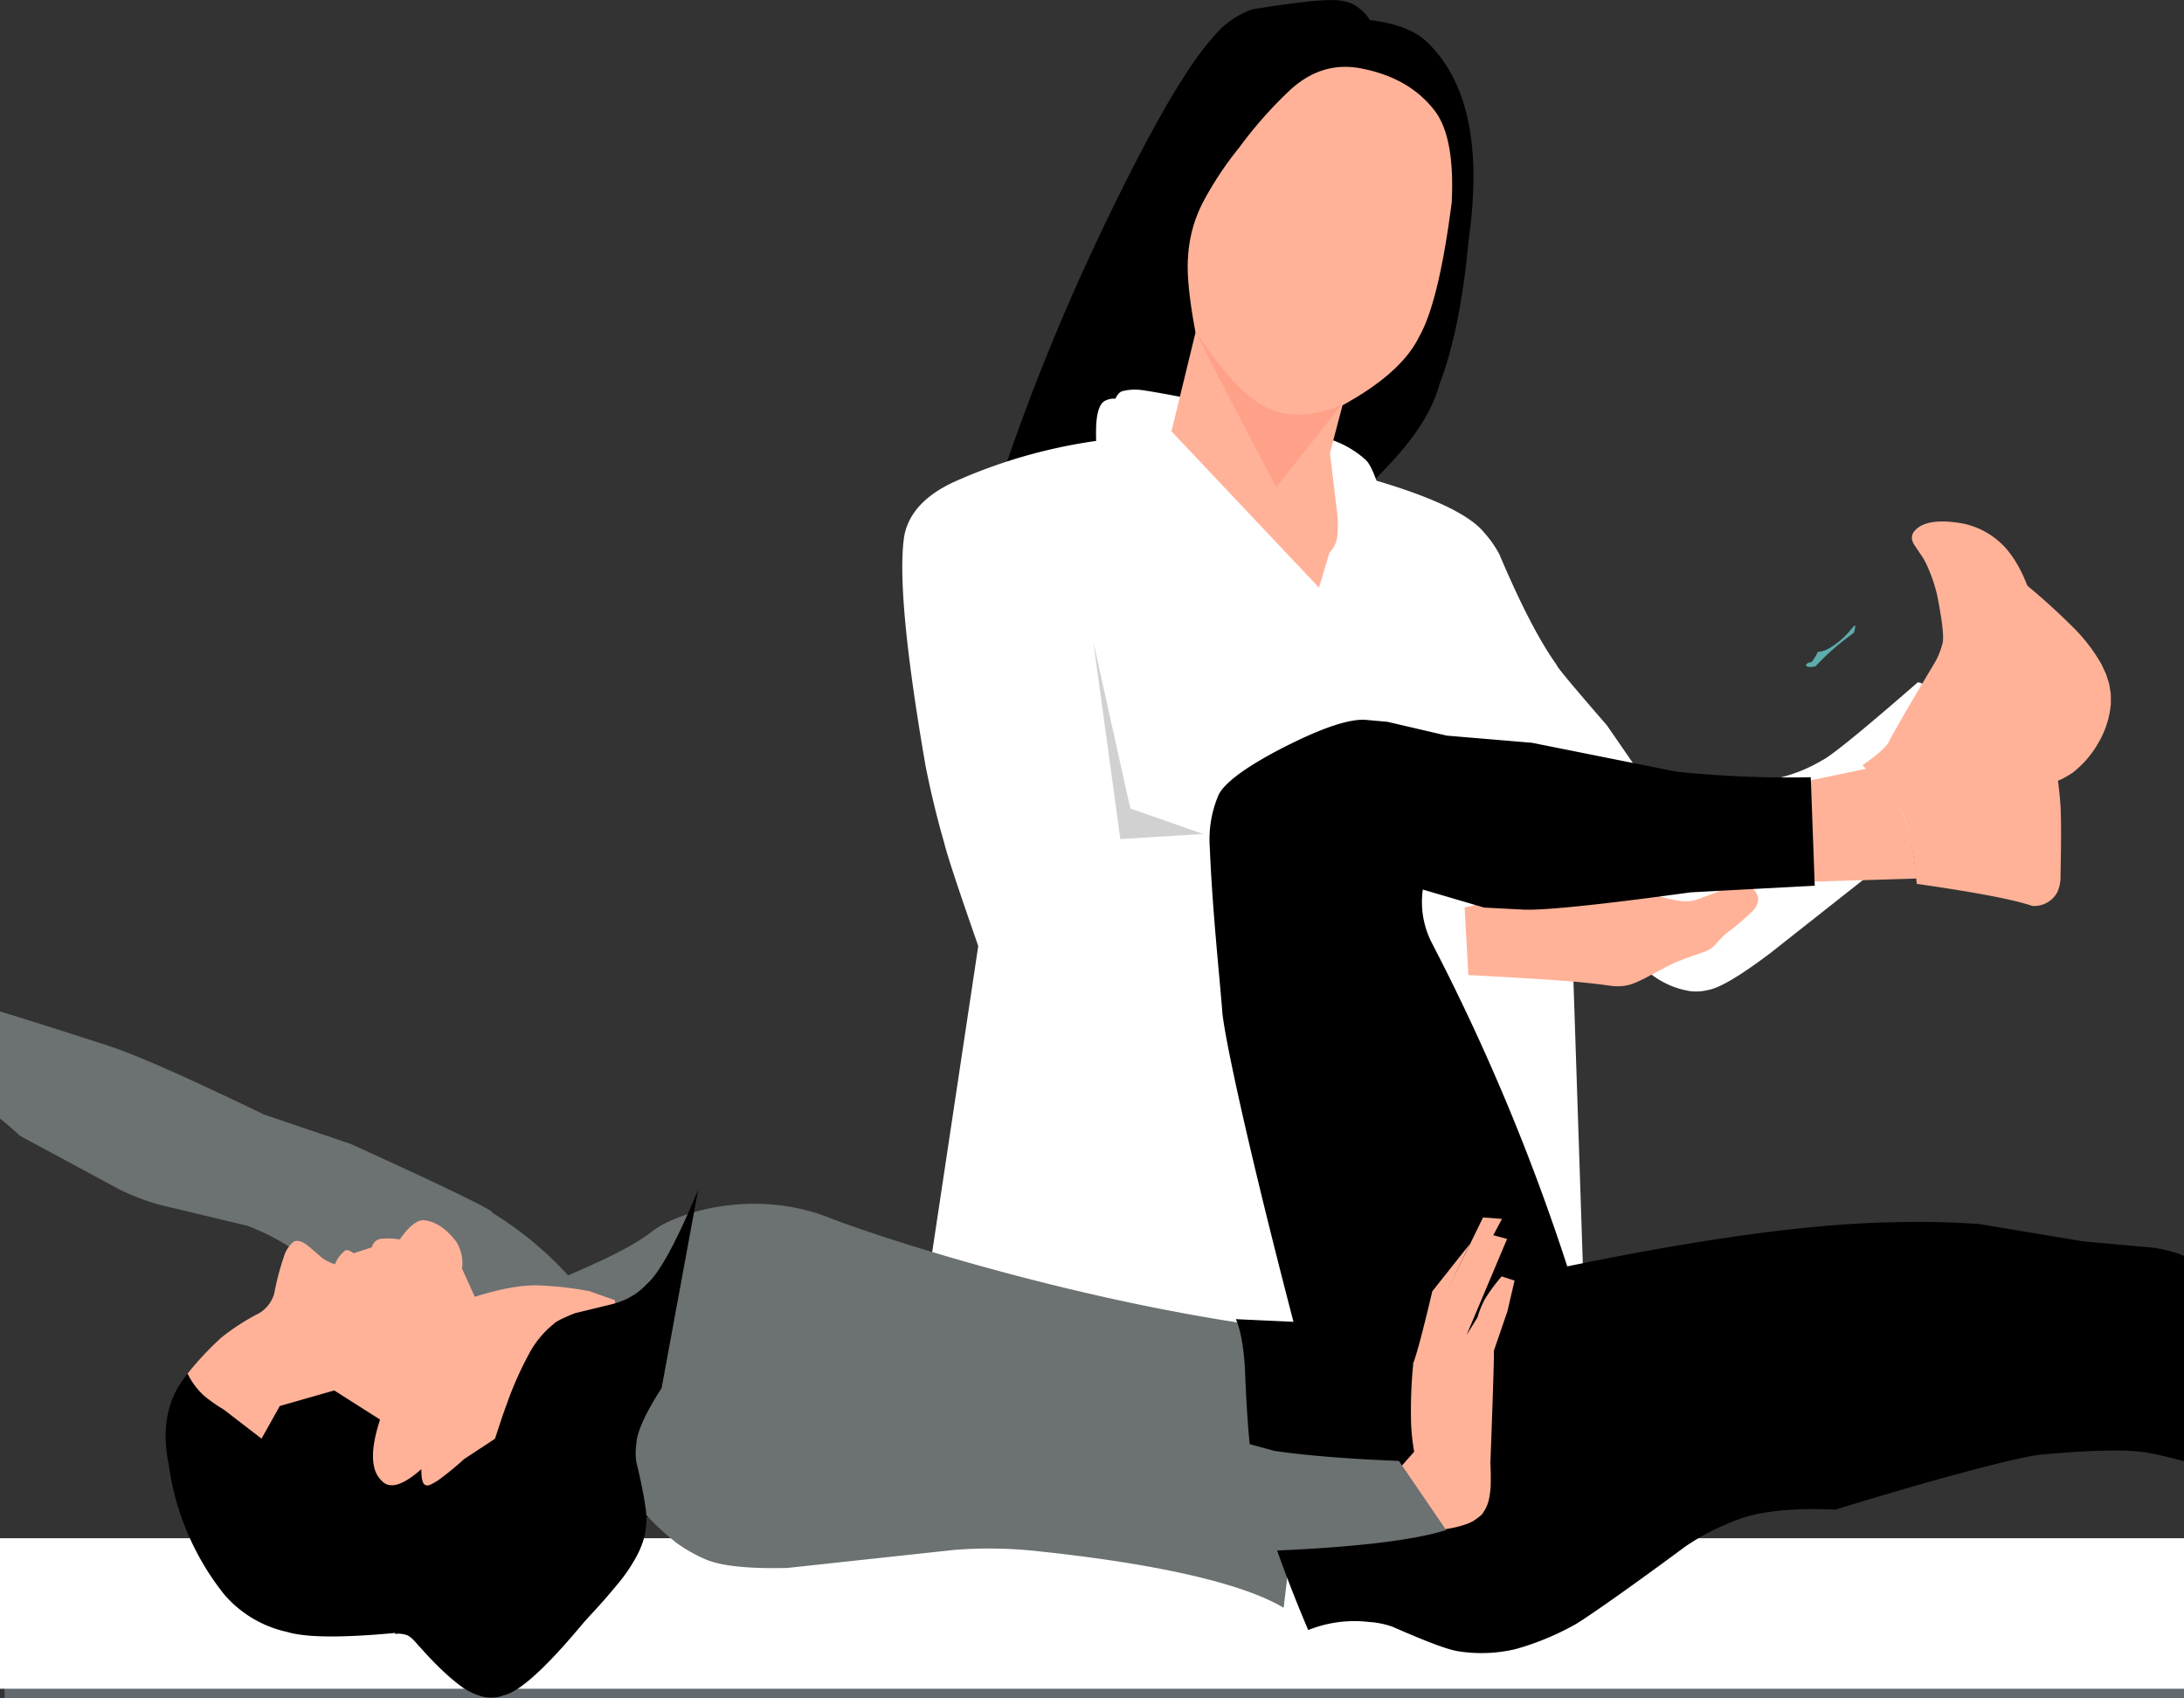 <svg xmlns="http://www.w3.org/2000/svg" xmlns:xlink="http://www.w3.org/1999/xlink" width="423" height="329" viewBox="0 0 423 329">
  <rect x="0" y="0" width="423" height="329" fill="#333333" stroke="none"/>
  <defs>
    <clipPath id="clip-path">
      <rect id="Rectangle_7876" data-name="Rectangle 7876" width="423" height="329" transform="translate(9482 3179.036)" fill="#fff" stroke="#707070" stroke-width="1"/>
    </clipPath>
    <clipPath id="clip-path-2">
      <rect id="Rectangle_7875" data-name="Rectangle 7875" width="472" height="329" transform="translate(-0.219 0.036)" fill="#fff" stroke="#707070" stroke-width="1"/>
    </clipPath>
    <clipPath id="clip-path-3">
      <rect id="Rectangle_7874" data-name="Rectangle 7874" width="577" height="329" transform="translate(0.477 0.036)" fill="#fff" stroke="#707070" stroke-width="1"/>
    </clipPath>
  </defs>
  <g id="Mask_Group_6" data-name="Mask Group 6" transform="translate(-9482 -3179.036)" clip-path="url(#clip-path)">
    <g id="Mask_Group_5" data-name="Mask Group 5" transform="translate(9433.219 3179)" clip-path="url(#clip-path-2)">
      <g id="Mask_Group_4" data-name="Mask Group 4" transform="translate(-6.696)" clip-path="url(#clip-path-3)">
        <g id="layer1" transform="translate(-47.007 0.057)">
          <g id="Group_641" data-name="Group 641" transform="translate(293.293 0)">
            <path id="Path_54750" data-name="Path 54750" d="M542.936,720.59Q554.727,732,550.92,758.817q-1.579,17.391-5.668,28.032-2.046,7.622-10.37,16.209l-5.606,5.911-72,5.718a430.377,430.377,0,0,1,20.9-54.067q15-31.969,23.353-41.178a16.923,16.923,0,0,1,7.511-5.262q11.768-1.918,15.73-1.779a8.992,8.992,0,0,1,3.622.721,8.873,8.873,0,0,1,3.422,3.136q7.623.939,11.025,4.248Z" transform="translate(-457.278 -712.391)"/>
          </g>
          <g id="Group_642" data-name="Group 642" transform="translate(309.445 75.466)">
            <path id="Path_54751" data-name="Path 54751" d="M493.253,813.622a187.9,187.9,0,0,1,37.228,9.852,18.672,18.672,0,0,1,5.807,3.5q1.087.8,2.331,4.359a6.216,6.216,0,0,0,1.335,1.462q1.115,1.086,6.611,3.772,11.462,29.072,15.441,44.722a144.459,144.459,0,0,1,5.065,33.59q.269,8.475-.243,18.054-.1,3.992-2.265,29.415-.364,5.35-.462,9.767-.41,8.961,1.1,30.375a37.951,37.951,0,0,1-.316,6.708l-32.653,21.235q-22.305,6.185-31.62,5.029-21.358-1.283-21.6-33.695a250.68,250.68,0,0,1,.927-27.345q-.15-2.186,6.637-64.089,1.242-13.263,1.559-24.641.4-14.222-.375-27.009-.421-9.519-3.3-32.4a42.261,42.261,0,0,1-.173-6.114q.258-3.666,1.623-4.44a3.6,3.6,0,0,1,2.088-.446q.629-1.345,1.5-1.5a9.984,9.984,0,0,1,3.736-.15Z" transform="translate(-478.925 -813.535)" fill="#fff"/>
          </g>
          <g id="Group_643" data-name="Group 643" transform="translate(274.396 508.577)">
            <path id="Path_54752" data-name="Path 54752" d="M440.1,1394.02h0l37.019,38.507c7.756,9.946,12.627,16.8,14.708,20.5,2.552,4.536,3.188,7.312,2.062,8.618-1.347,1.559-5.3,1.8-12.018.075-14.475-3.723-23.282-6.969-26.619-9.162a8.429,8.429,0,0,1-3.07-3.111,8.274,8.274,0,0,1-.673-2.007l-.973-5.626a22.424,22.424,0,0,0-1.192-3.447c-1.987-4.484-3.723-7.3-5.31-8.207-.526-.3-.87.313-1.02,1.544-.087.709.622,13.356.9,17.153l-3.658-.754-.339-22.4a11.035,11.035,0,0,0-1.159-2.38,95.411,95.411,0,0,1-5.3-8.61,14.922,14.922,0,0,1-1.5-5.76c-.072-3.671,2.561-8.633,8.109-14.893Z" transform="translate(-431.951 -1394.02)"/>
          </g>
          <g id="Group_644" data-name="Group 644" transform="translate(360.367 506.13)">
            <path id="Path_54753" data-name="Path 54753" d="M555.688,1390.74h0l32.065,39.38c6.117,9.379,10.011,15.8,11.748,19.25,2.123,4.216,2.712,6.715,2.05,7.775-.7,1.127-2.951,1.269-7.137.231l-16.6-4.059a19.13,19.13,0,0,1-6.475-3.238,13.635,13.635,0,0,1-3.737-5.753c-.465-1.187-1.278-5.133-2.464-11.908a13.576,13.576,0,0,0-1.364-3.828,14.845,14.845,0,0,0-2.01-2.962q-1.41-1.657-6.735-7.3l-1.774,26.465-3.831-.09c1.247-5.991.7-20.078.469-23.533-.1-1.477-.229-3.678-.523-6.6a7.767,7.767,0,0,1-2.088-6.6c.492-2.962,3.181-8.722,8.406-17.228Z" transform="translate(-547.175 -1390.74)"/>
          </g>
          <g id="Group_645" data-name="Group 645" transform="translate(280.207 493.856)">
            <path id="Path_54754" data-name="Path 54754" d="M550.415,1378.177l-19.43-1.283q-.073.761-.145,1.477h0a43.532,43.532,0,0,0,5.165.948,65.251,65.251,0,0,0,14.21.037h0q.1-.582.2-1.179Zm-106.982-.88q.081,1.873.122,3.477h0a33.739,33.739,0,0,0,5.144,1.045,36.525,36.525,0,0,0,11.352-.433l0,.007-.369-1.216-16.23-2.873-.022-.007Zm108.713,58.235q-.177-.015-.357-.037l-.332-.045h0l.334.045q.18.022.358.037Zm-.475-59.212a.968.968,0,0,1,.836.977q-3.831,22.988-2.63,25.473a7.659,7.659,0,0,0,.436,1.358,34.631,34.631,0,0,1,1.932,4.186q3.075,10.759,4.32,13.027a24.474,24.474,0,0,0,2.117,3.731l4.724,6.3a5.07,5.07,0,0,1,.9,2.552q.063,2.052-3.337,3.074a24.969,24.969,0,0,1-8.89.5l-.424-.045q-4.809-.6-7.25-2.955-2.636-2.313-5.253-8.879-4.423-10.953-11.305-33.546a8.285,8.285,0,0,1-.32-2.738q.681-3.842,1.516-12.5l-1.782-.261a.967.967,0,0,1,.416-1.835l23.942,1.574Zm-80.338,64.04h.055ZM443.3,1374.29l.119,1.037,17.214,3.052a.957.957,0,0,1,.714.589q8.733,28.763,11.5,35.09a74.08,74.08,0,0,0,3.384,7.23l8.774,15.631a.969.969,0,0,1-.31.88,26.119,26.119,0,0,1-4.393,3.022,13.786,13.786,0,0,1-5.809,1.552,31.392,31.392,0,0,1-3.884-.231,43.714,43.714,0,0,1-13.213-4.074q-4.715-2.328-7.593-8.879a110.7,110.7,0,0,1-5.326-15.892,194.221,194.221,0,0,1-4.649-20.466,6.087,6.087,0,0,1,.029-2.313,1.662,1.662,0,0,1,1.36-1.179,5.961,5.961,0,0,0,.335-1.8,118.988,118.988,0,0,0-.187-13.094l1.849-.149Z" transform="translate(-439.739 -1374.29)" fill="#ffc4a2"/>
          </g>
          <g id="Group_646" data-name="Group 646" transform="translate(269.062 247.674)">
            <path id="Path_54755" data-name="Path 54755" d="M513.547,1074.17a.188.188,0,0,0,.052.007.191.191,0,0,1,.053.007Zm-66.466-27.808a2.714,2.714,0,0,0-1.444.179l-.15.075q-1.418.634-2.485,3.835l-3.566,13.251h0l-3.705,13.766,3.705-13.766h0a218.977,218.977,0,0,0,21.9,10.334,53.95,53.95,0,0,0,13.2,3.32q2.624.321,5.354.425.509.008.868-.656,1.487-4.417,2.82-8.431h0q-.975-.209-1.971-.433a34.572,34.572,0,0,1-10.394-4.35q-2.8-1.1-20.118-15.691A9.861,9.861,0,0,0,447.081,1046.362Zm48.12,86.147h0Zm37.072,169.332a.092.092,0,0,1,.036.007h.037Zm-89.606,2.686h.043Zm4.708-260.142a9.878,9.878,0,0,1,4.165,1.731q19.435,16.31,23.025,17.377,4.369,2.6,14.27,4.245,14.921,3.194,24.8,4.417a81.107,81.107,0,0,0,11.176.746,51.04,51.04,0,0,0,10.5-1.127q5.556-1.089,14.906-5.342a1.778,1.778,0,0,1,.46,0,.88.88,0,0,1,.821.731q-.193,14.191.187,15.974,6.323,35.456,9.512,69.121,1.888,20.817,1.808,42.544a302.742,302.742,0,0,1-1.575,32.755q-10.976,72.508-10.345,75.276a1,1,0,0,1-.454.687,71.848,71.848,0,0,1-18.116.358,40.355,40.355,0,0,1-10.274-2.574q-.41-28.218-1.115-37.3.028-3.813-3.152-25.241-.4-3.178,3.325-15.691a16.336,16.336,0,0,0-.119-5.282q-13.679-60.2-25.7-81.282l-18.955,74.813a78.7,78.7,0,0,1-2.858,8.23l-6.894,15.348a86,86,0,0,0-3.259,10.9q-3.273,12.408-7.016,59.637a38.809,38.809,0,0,1-14.37,1.022,37.68,37.68,0,0,1-17.329-6.954q1.213-23.286,1.194-32.4.236-5.364-1.1-27.211a58.588,58.588,0,0,1,.178-7.051,44.52,44.52,0,0,1,1.66-8.439q5.97-16.4,6.735-20.5a53.918,53.918,0,0,0,1.631-12.49q-.384-33.329-1.206-39.343a78.872,78.872,0,0,0-1.354-9.468l-4.437-17.922a59.591,59.591,0,0,1-.233-13.423,236.488,236.488,0,0,1,6.344-36.045l6.913-25.473a8.476,8.476,0,0,1,3.224-4.82l.23-.127A5.026,5.026,0,0,1,447.375,1044.385Z" transform="translate(-424.802 -1044.34)"/>
          </g>
          <g id="Group_647" data-name="Group 647" transform="translate(277.06 85.16)">
            <path id="Path_54756" data-name="Path 54756" d="M501.831,920.675h.008ZM477,1019.991h.032a.078.078,0,0,1,.033.007Zm-1.824-193.456a1,1,0,0,1,.79.55Q486,845.58,490.675,855.367a165.682,165.682,0,0,1,9.393,23.075q5.413,16.7,2.971,40.114l43.922-3.263a1.03,1.03,0,0,1,.211,0q.666.082.815,1.1l-2.67,24.5q.085.3-.472.839l-39.976,4.677q-5.368,24.7-9.391,38.082-3.423,11.878-11.989,37.328-.36.664-.868.657-2.73-.1-5.354-.425a53.95,53.95,0,0,1-13.2-3.32,225.657,225.657,0,0,1-28.542-14.049q1.854-6.544,5.765-16.571,1.031-3.067,6.645-13.5a43.756,43.756,0,0,0,2.154-5.738q2.473-8.2,4.864-27.93a39.6,39.6,0,0,0-1.894-8.836q-8.25-23.307-9.239-27.492-2.077-7.184-3.6-14.854-5.808-33.51-4.145-44.554,1.262-6.74,9.959-10.644a102.14,102.14,0,0,1,28.885-8.027l.205-.008Z" transform="translate(-435.522 -826.529)" fill="#fff"/>
          </g>
          <g id="Group_648" data-name="Group 648" transform="translate(367.03 93.068)">
            <path id="Path_54757" data-name="Path 54757" d="M619.739,906.207h0Zm-28.2,6.179a.861.861,0,0,0-.44.062h0a.856.856,0,0,1,.44-.063,1.108,1.108,0,0,1,.454.172A1.108,1.108,0,0,0,591.543,912.387Zm27.495,21.638.011,0h.011ZM558.073,837.13q16.849,4.979,20.977,10.121a20.941,20.941,0,0,1,2.924,4.2q6.142,14.514,11.1,21.415-.092.387,9.708,11.673l9.741,14.111a18.133,18.133,0,0,0,6.088,4.854l1.116.549q5.814-2.174,8.65-3.53,3.376-1.283,8.213-5.923a29.891,29.891,0,0,0,7.842-3.254Q647.1,890.067,663,876.21l.051.006q.9.11,1.016.641l10.684,19.433q-.13.8-.38.857l-39.839,31.448q-8.809,6.675-12.193,7.228a9.393,9.393,0,0,1-3.506.2,16.559,16.559,0,0,1-7.153-3.016q-5.8-3.734-19.361-17.331h0q-.955,11.117-.462,15.5-.082,2.341,2.672,6.793a6.549,6.549,0,0,1,.248,2.258,18.521,18.521,0,0,1-.874,4.35l-4.429,13.827-1.034,5.026a17.991,17.991,0,0,0,.013,4.007q2.015,9.714,1.854,12.677a79.079,79.079,0,0,1-1.188,14.333q-2.785,19.116-13.8,21.093-.883-.336-.817-1.022a101.8,101.8,0,0,0,2.238-19.586q-1.678-29.218-1.067-37.122,0-7.437,3.719-49.426a74.019,74.019,0,0,0,0-11.551,38.364,38.364,0,0,0-4.634-14.875L556.1,851.805l.454-6.419q.157-.824.4-.868.1-.17.734-.2l6.35,1.754h0l-6.86-7.3q-.554-1.6.867-1.644Z" transform="translate(-556.105 -837.127)" fill="#fff"/>
          </g>
          <g id="Group_649" data-name="Group 649" transform="translate(329.375 12.922)">
            <path id="Path_54758" data-name="Path 54758" d="M541.5,729.869q10.035,1.663,15.161,8.4,3.873,5.133,3.258,17.687-2.506,19.436-6.326,26.057-3.411,7.019-14.829,13.268l-2.433,9.27,1.378,11.4a21.174,21.174,0,0,1,.067,4.559,5.6,5.6,0,0,1-1.542,3.322l-2.025,6.767-28.572-30.271,4.658-19.153q-1.856-9.92-1.438-14.727a26,26,0,0,1,2.995-10.712,65.049,65.049,0,0,1,6.888-10.358,80.5,80.5,0,0,1,9.964-11.252q5.734-5.22,12.731-4.256Z" transform="translate(-505.637 -729.711)" fill="#ffb298"/>
          </g>
          <g id="Group_650" data-name="Group 650" transform="translate(334.387 64.72)">
            <path id="Path_54759" data-name="Path 54759" d="M512.367,799.133q7.689,11.389,13.135,14.082,6.24,3.184,14.743-.37l-12.618,15.933q-15.276-29.009-15.272-29.622Z" transform="translate(-512.355 -799.133)" fill="rgba(255,0,0,0.1)"/>
          </g>
          <g id="Group_651" data-name="Group 651" transform="translate(340.745 312.713)">
            <path id="Path_54760" data-name="Path 54760" d="M524.969,1131.51q24.132,41.044,28.759,74.015,5.7,31.516.994,111.933l-5.208-.918h0q.016-.164.032-.328h0q-1.482-.455-2.864-1.015-.4-27.256-1.077-36.03.027-3.679-3.044-24.376-.389-3.066,3.211-15.154a15.805,15.805,0,0,0-.115-5.111q-13.188-58.033-24.779-78.425h0l4.06-24.391Z" transform="translate(-520.876 -1131.51)" fill="rgba(0,0,0,0.24)"/>
          </g>
          <g id="Group_652" data-name="Group 652" transform="translate(384.067 215.232)">
            <path id="Path_54761" data-name="Path 54761" d="M581.681,1019.289l-2.742,41.835,11.368-1.694q2.765-10.856,3.856-16.915,1.028-6.066,1.1-7.282.28-2.433.416-4.872t.121-4.895q.065-1.216-.29-7.357-.418-6.148-1.974-17.25l-11.854,18.429" transform="translate(-578.939 -1000.86)" fill="#fff"/>
          </g>
          <g id="Group_653" data-name="Group 653" transform="translate(258.253 175.631)">
            <path id="Path_54762" data-name="Path 54762" d="M501.216,977.944l-1.173,33.622-1.173,33.62q-10.017,75.179-20.034,150.358l-68.521-16.131,34.845-231.63,56.056,30.16" transform="translate(-410.315 -947.784)" fill="#fff"/>
          </g>
          <g id="Group_654" data-name="Group 654" transform="translate(371.741 155.274)">
            <path id="Path_54763" data-name="Path 54763" d="M584.762,920.5l-5.005,38.187-5.006,38.186L562.419,1194.58l43.313-3.268q-3.908-117.969-7.818-235.937L584.762,920.5" transform="translate(-562.419 -920.5)" fill="#fff"/>
          </g>
          <g id="Group_655" data-name="Group 655" transform="translate(386.151 168.527)">
            <path id="Path_54764" data-name="Path 54764" d="M581.732,945.494a22.981,22.981,0,0,0,4.917-1.513q.4-.049,6.485-3.47a27.851,27.851,0,0,1,2.643-1.2,14.293,14.293,0,0,1,4.794-1.047,19.8,19.8,0,0,1,5.7.759q1.243.325,2.8.838,7.825,2.721,9.379,3.164a32.373,32.373,0,0,0,4.674,1.156,7.975,7.975,0,0,0,3.345-.127q3.6-1.242,6.69-2.664A6.019,6.019,0,0,1,635,941q3.086.182,3.605,2.75a3.647,3.647,0,0,1-1.347,2.681,49.706,49.706,0,0,1-4.88,4.127,29,29,0,0,0-2.232,2.294,5.345,5.345,0,0,1-.848.68,7.3,7.3,0,0,1-1.292.631q-4.725,1.618-5.7,2.123-.635.227-5.724,2.969l-1.661.773a8.668,8.668,0,0,1-3.175.736,11.776,11.776,0,0,1-1.516-.059q-4.539-.662-10.227-1.065-5.936-.439-17.542-1.044l-.728-13.085Z" transform="translate(-581.732 -938.262)" fill="#ffb298"/>
          </g>
          <g id="Group_656" data-name="Group 656" transform="translate(374.339 114.324)">
            <path id="Path_54765" data-name="Path 54765" d="M565.9,865.616l10.3,41.207,2.076,19.679,9.549-8.2,3.475-27.5-25.4-25.194" transform="translate(-565.901 -865.616)" fill="#fff"/>
          </g>
          <g id="Group_657" data-name="Group 657" transform="translate(363.254 166.746)">
            <path id="Path_54766" data-name="Path 54766" d="M552.13,941.135l.328.234a2.967,2.967,0,0,0,4.178-3.908l-.2-.33a2.966,2.966,0,1,0-4.3,4" transform="translate(-551.044 -935.875)" fill="rgba(60,70,79,1)"/>
          </g>
          <g id="Group_659" data-name="Group 659" transform="translate(204.247 455.894)">
            <path id="Path_54768" data-name="Path 54768" d="M337.932,1323.41v.007h0Z" transform="translate(-337.932 -1323.41)" fill="rgba(0,0,0,1)"/>
          </g>
          <g id="Group_660" data-name="Group 660" transform="translate(393.432 367.045)">
            <path id="Path_54769" data-name="Path 54769" d="M690.741,1204.33h0q-49.624,8.513-99.25,17.019Z" transform="translate(-591.491 -1204.33)" fill="rgba(255,81,0,1)"/>
          </g>
          <g id="Group_661" data-name="Group 661" transform="translate(348.781 527.513)">
            <path id="Path_54770" data-name="Path 54770" d="M531.646,1419.4Z" transform="translate(-531.646 -1419.4)" fill="rgba(0,0,0,1)"/>
          </g>
          <g id="Group_662" data-name="Group 662" transform="translate(347.609 582.883)">
            <path id="Path_54771" data-name="Path 54771" d="M530.076,1493.61Z" transform="translate(-530.076 -1493.61)" fill="rgba(0,0,0,1)"/>
          </g>
          <g id="Group_663" data-name="Group 663" transform="translate(282.724 401.404)">
            <path id="Path_54772" data-name="Path 54772" d="M443.114,1250.38h0Z" transform="translate(-443.113 -1250.38)" fill="rgba(0,0,0,1)"/>
          </g>
          <g id="Group_664" data-name="Group 664" transform="translate(80.862 332.023)">
            <path id="Path_54773" data-name="Path 54773" d="M172.564,1157.39a20.459,20.459,0,0,1,2.306.537q.9.224,3.9,1.283Z" transform="translate(-172.564 -1157.39)" fill="rgba(164,174,181,1)"/>
          </g>
          <g id="Group_665" data-name="Group 665" transform="translate(179.233 419.498)">
            <path id="Path_54774" data-name="Path 54774" d="M315.3,1274.63H676.164a10.894,10.894,0,0,1,10.891,10.893h0v137.988a10.889,10.889,0,0,1-10.891,10.893H315.3a10.884,10.884,0,0,1-10.89-10.886h0V1285.523A10.9,10.9,0,0,1,315.3,1274.63h0m0,21.787,10.89-10.893v137.995L315.3,1412.625H676.164l-10.89,10.886V1285.523l10.89,10.893Z" transform="translate(-304.407 -1274.63)" fill="#7c8a96"/>
          </g>
          <g id="Group_666" data-name="Group 666" transform="translate(0 298.544)">
            <path id="Path_54775" data-name="Path 54775" d="M64.187,1112.52l56.063,24.95,47.306-.4v184.314a15.413,15.413,0,0,0,15.415,15.415H693.727a15.415,15.415,0,0,0,15.416-15.415V1132.6l93.064-.768,6.581-19.31H64.187Z" transform="translate(-64.187 -1112.52)" fill="#626a6f"/>
          </g>
          <g id="Group_667" data-name="Group 667" transform="translate(272.933 541.6)">
            <path id="Path_54776" data-name="Path 54776" d="M429.99,1438.28l336.526,41.589h0Z" transform="translate(-429.99 -1438.28)" fill="rgba(115,110,110,1)"/>
          </g>
          <g id="Group_668" data-name="Group 668" transform="translate(401.909 171.729)">
            <path id="Path_54777" data-name="Path 54777" d="M603.962,942.555l-.054.014q-.277.069-.51.1-.162.025-.235.031-.255.026-.312.025l1.1-.175.009,0" transform="translate(-602.852 -942.554)" fill="#ffc4a2"/>
          </g>
          <g id="Group_669" data-name="Group 669" transform="translate(452.28 121.157)">
            <path id="Path_54778" data-name="Path 54778" d="M679.746,874.784l-.022.018q-.158.137-1.087,1.244-.124.16-.853.889a16.383,16.383,0,0,1-1.851,1.546q-.213.162-.81.533a8.369,8.369,0,0,1-.93.486,4.452,4.452,0,0,1-.661.233,7.157,7.157,0,0,1-.882.134,9.978,9.978,0,0,1-1.018,1.741,1.008,1.008,0,0,1-.293.249.484.484,0,0,1-.131.046l-.251.028a1,1,0,0,0-.269.127,1.012,1.012,0,0,0-.163.131q-.172.2-.163.238.084.583,1.829.243,1.762-1.856,3.259-3.172.816-.72,1.7-1.433.557-.46,2.49-1.913.43-1.5.1-1.37" transform="translate(-670.363 -874.774)" fill="#5eacac"/>
          </g>
          <g id="Group_670" data-name="Group 670" transform="translate(83.021 301.544)">
            <path id="Path_54779" data-name="Path 54779" d="M175.458,1116.54Z" transform="translate(-175.458 -1116.54)" fill="rgba(0,0,0,1)"/>
          </g>
          <g id="Group_671" data-name="Group 671" transform="translate(314.246 124.347)">
            <path id="Path_54780" data-name="Path 54780" d="M485.36,879.049l5.222,38.171,16.045-.986-14.105-4.939-7.161-32.246" transform="translate(-485.36 -879.049)" fill="rgba(0,0,0,0.18)"/>
          </g>
          <g id="Group_672" data-name="Group 672" transform="translate(0.374 297.955)">
            <path id="Path_54781" data-name="Path 54781" d="M64.688,1111.73H815.212v29.158H64.688V1111.73" transform="translate(-64.688 -1111.73)" fill="#fff"/>
          </g>
          <g id="Group_673" data-name="Group 673" transform="translate(134.565 264.096)">
            <path id="Path_54782" data-name="Path 54782" d="M252.911,1066.35l-3.03.866q-7.15,7.081-4.728,18.8a51.443,51.443,0,0,0,10.686,25.025,22.307,22.307,0,0,0,12.225,7.319q5.844,1.768,23.2-.03,6.43,7.782,11.156,11.02,4.223,2.589,7.505,1.313,5.474-1.082,19.98-19.578l-3.61-10.595,14.744-5.6L317.8,1066.432l-64.891-.082" transform="translate(-244.54 -1066.35)"/>
          </g>
          <g id="Group_674" data-name="Group 674" transform="translate(70.068 188.598)">
            <path id="Path_54783" data-name="Path 54783" d="M165.808,965.163h0L158.1,975.722l26.157,13.137a60.1,60.1,0,0,1,10.1,7.7l19.533,10.52a49.471,49.471,0,0,0,7.241,2.776l17.185,4.111a42.159,42.159,0,0,1,8,3.954l52.446,35.463c6.727,8.043,10.884,12.647,12.377,13.93a11.1,11.1,0,0,0,4.451,2.626,48.341,48.341,0,0,0,6.108,5.6,29.82,29.82,0,0,0,5.311,3c2.939,1.328,8.256,1.925,15.979,1.738l32.44-3.507a87.43,87.43,0,0,1,16.9.351c23.966,2.567,39.532,6.491,46.8,10.871l6.382-53.31c-39.8-4-82.836-17.728-94.444-22.272-14.937-5.857-29.913-.791-34.269,2.686s-12.756,6.961-16.25,8.506a68.2,68.2,0,0,0-14.676-12.124q.917-.425-27.36-13.311l-16.821-5.715c-14.135-6.793-24.17-11.364-30.231-13.338-20.1-6.55-35.358-11.073-45.642-13.945h0Z" transform="translate(-158.097 -965.163)" fill="#6c7172"/>
          </g>
          <g id="Group_675" data-name="Group 675" transform="translate(618.963 266.282)">
            <path id="Path_54784" data-name="Path 54784" d="M895.28,1091.626l21.894,1.53a23.262,23.262,0,0,0,4.323-4.1,9,9,0,0,0,1.868-4.805,24.184,24.184,0,0,0-1.376-9q-1.509-4.738-3.337-5.969l-24.89,2.887,1.518,19.459" transform="translate(-893.762 -1069.28)" fill="#ffb298"/>
          </g>
          <g id="Group_676" data-name="Group 676" transform="translate(446.485 148.759)">
            <path id="Path_54785" data-name="Path 54785" d="M667.7,933.83l22.147-.661q-.744-5.575-1.159-7.466a20.6,20.6,0,0,0-1.318-4.389q-1.237-2.937-6.7-9.545L662.6,915.55l5.1,18.28" transform="translate(-662.596 -911.768)" fill="#ffb298"/>
          </g>
          <g id="Group_677" data-name="Group 677" transform="translate(336.768 139.406)">
            <path id="Path_54786" data-name="Path 54786" d="M632.743,931.374l-.77-21.012a207.4,207.4,0,0,1-26.07-1.085l-27.926-5.584-16.5-1.387-11.519-2.68-4.026-.358c-2.817-.288-7.669,1.172-14.483,4.526-8.645,4.254-13.169,7.734-14.205,10.07a21.906,21.906,0,0,0-1.674,10.008c.549,12.774,1.75,23.386,2.432,31.97.34,4.282,4.484,24.3,13.781,60.015l-11.165-.515c1.189,2.47,1.682,7.5,1.778,9.916.459,11.565,1.212,19.347,2.447,23.547a271.888,271.888,0,0,0,9.8,26.763A23.932,23.932,0,0,1,546.383,1074a16.538,16.538,0,0,1,4.64.948c6.421,2.82,10.67,4.454,12.827,4.753a28.736,28.736,0,0,0,10.881-.425,52.23,52.23,0,0,0,11.551-4.76c1.254-.664,8.467-5.559,21.417-15.146a46.064,46.064,0,0,1,9.832-5.074q6.457-2.6,19.2-2.067c23.226-7.118,36.507-10.341,39.8-10.647,9.847-.918,16.421-.978,20.077-.463,3.467.492,14.126,3.238,31.97,9.222a34.76,34.76,0,0,0,13.434,1.35c18.431-1.336,38.533-2.529,60.435-2.052q5.2-6.614,4.451-11.916l-1.494-10.61a133.536,133.536,0,0,1-22.37-1.6c-6.725-1.082-18.831-3.6-36.295-7.722l-24.17-4.2a27.393,27.393,0,0,1-7.4-2.776l-10.265-7.349c-.976-.679-3.052-1.328-6.227-1.933l-13.879-1.253-20.16-3.358a165.139,165.139,0,0,0-17.056-.336c-15.05.254-35.975,3-62.77,8.536a412.037,412.037,0,0,0-26.3-62.8,17.335,17.335,0,0,1-1.679-10.2l11.863,3.489,7.869.41q6.471.162,32.182-3.359Z" transform="translate(-515.546 -899.232)"/>
          </g>
          <g id="Group_678" data-name="Group 678" transform="translate(636.906 221.338)">
            <path id="Path_54787" data-name="Path 54787" d="M917.811,1055.644l.581.522q5.971,4.85,6.831,9.774.981,4.618-3.466,11.318a29.906,29.906,0,0,1,3.115,1.836q5.462,4.6,6.532,4.887a45.745,45.745,0,0,0,9.03,3.126q3.594,1.164,9.217-4.477a21.613,21.613,0,0,0,4.962-7.625,37.1,37.1,0,0,0,1.144-3.619,96.4,96.4,0,0,1,2.884-11.057,30.214,30.214,0,0,1,1.413-3.253,95.28,95.28,0,0,0,5.626-10.923,51.929,51.929,0,0,0,3.014-10.8,30.259,30.259,0,0,0-.288-13.341,16.246,16.246,0,0,0-2-4.447,24.183,24.183,0,0,0-2.935-3.552,5.936,5.936,0,0,0-1.554-2.306,15.517,15.517,0,0,0-7.989-2.626q-3.782-.261-5.473,1.44a6.353,6.353,0,0,0-1.618,2.761,62.974,62.974,0,0,0-1.38,7.1,23.6,23.6,0,0,1-1.121,3.723,34.257,34.257,0,0,1-3.666,6.685q-.93,1.44-3.572,4.708-1.748,2.171-8.927,10a46.836,46.836,0,0,0-3.162,4.111l-7.2,6.043" transform="translate(-917.811 -1009.043)" fill="#ffb298"/>
          </g>
          <g id="Group_679" data-name="Group 679" transform="translate(662.339 268.752)">
            <path id="Path_54788" data-name="Path 54788" d="M951.9,1072.59h0" transform="translate(-951.898 -1072.59)"/>
          </g>
          <g id="Group_680" data-name="Group 680" transform="translate(463.241 100.996)">
            <path id="Path_54789" data-name="Path 54789" d="M685.054,894.956l1.841,2.118q4.771,5.429,4.681,5.449a13.022,13.022,0,0,1,1.6,2.769q1.4,3.311,2.368,12.659,17.136,2.453,22.345,4.27a5.09,5.09,0,0,0,4.807-2.536,7,7,0,0,0,.686-3.293q.229-11.246-.056-14.226-.167-2.248-.442-4.144-1.97-12.51-2.179-14.764l-1.331-13.372q-1.709-11.245-6.481-16.836a15.282,15.282,0,0,0-8.563-4.929q-7.033-1.2-9.274,1.526a1.967,1.967,0,0,0-.367,1.853,3.564,3.564,0,0,0,.409.844l1.641,2.443a18.584,18.584,0,0,1,.986,1.941,31.156,31.156,0,0,1,1.753,5.252q1.589,8.025,1,9.542a14.255,14.255,0,0,1-1.617,3.85q-7.275,12.151-8.765,15.125-.872,1.563-5.048,4.46" transform="translate(-685.054 -847.753)" fill="#ffb298"/>
          </g>
          <g id="Group_681" data-name="Group 681" transform="translate(138.807 236.359)">
            <path id="Path_54790" data-name="Path 54790" d="M331.276,1058.352l.278-.463a13.508,13.508,0,0,0,2.231-5.492q.366-2.231-.827-7.752l-4.93-1.746a66.638,66.638,0,0,0-9.734-1.1q-4.754-.2-12.43,2.2l-2.47-5.447a7.729,7.729,0,0,0-1.2-5.335q-2.815-3.619-6.007-4.029-2.1-.283-4.851,3.708a14.37,14.37,0,0,0-3.722-.127,2.125,2.125,0,0,0-1.691,1.649l-3.519,1.141q-1.1-.82-1.69-.492a6.5,6.5,0,0,0-1.944,2.641,10.126,10.126,0,0,1-2.311-1.112l-2.771-2.358a6.95,6.95,0,0,0-1.112-.769q-1.232-.575-1.885-.06a5.934,5.934,0,0,0-1.834,2.91,52.369,52.369,0,0,0-1.856,7.118,6.557,6.557,0,0,1-2.844,3.708,43.657,43.657,0,0,0-7.339,4.723,59.717,59.717,0,0,0-6.588,7.014,14.142,14.142,0,0,0,3.272,4.35,30.65,30.65,0,0,0,3.743,2.619l7.31,5.626,3.54-6.32,10.546-3.014,8.874,5.641q-2.879,8.827.284,11.811,2.283,2.611,7.716-2.216-.043,3.276,1.133,3.141.34.164,2.1-.963a56.615,56.615,0,0,0,5.04-4.119l9.157-6.021,2.1-7.581,16.238-3.492" transform="translate(-250.226 -1029.175)" fill="#ffb298"/>
          </g>
          <g id="Group_682" data-name="Group 682" transform="translate(196.053 230.461)">
            <path id="Path_54791" data-name="Path 54791" d="M334.405,1111.827l8.521-3.305a125.671,125.671,0,0,0,10.674-11.6,31.571,31.571,0,0,0,3.14-4.783,17.376,17.376,0,0,0,1.278-3.074,14.787,14.787,0,0,0,.455-5.842,91.266,91.266,0,0,0-1.85-9.192,12.863,12.863,0,0,1,0-3.559q.205-3.514,4.9-10.8l7.074-38.4q-6.219,14.967-9.873,18.19a14.249,14.249,0,0,1-2.45,2.1l-1.318.754a16.536,16.536,0,0,1-2.785,1.045l-7.343,1.783q-3.607,1.41-4.233,2.134a18.679,18.679,0,0,0-4.909,6.066,66,66,0,0,0-4.134,9.394q-1.466,3.88-4.6,14.176l7.454,34.918" transform="translate(-326.951 -1021.27)"/>
          </g>
          <g id="Group_683" data-name="Group 683" transform="translate(142.921 277.944)">
            <path id="Path_54792" data-name="Path 54792" d="M255.74,1084.917v0h0" transform="translate(-255.74 -1084.91)" fill="red"/>
          </g>
          <g id="Group_684" data-name="Group 684" transform="translate(208.938 294.918)">
            <path id="Path_54793" data-name="Path 54793" d="M344.22,1107.66h0" transform="translate(-344.22 -1107.66)"/>
          </g>
          <g id="Group_685" data-name="Group 685" transform="translate(178.931 305.528)">
            <path id="Path_54794" data-name="Path 54794" d="M308.714,1135.228l6.818-10.334a19.923,19.923,0,0,1-2.946-1.306,14.092,14.092,0,0,1-2.267-1.709L304,1132.855a4.758,4.758,0,0,1,2.563.306,7.056,7.056,0,0,1,2.149,2.067" transform="translate(-304.002 -1121.88)"/>
          </g>
          <g id="Group_686" data-name="Group 686" transform="translate(18.451 173.069)">
            <path id="Path_54795" data-name="Path 54795" d="M148.95,961.683l-8.34-5.582q-3.137-3.248-5.577-3.843a21.587,21.587,0,0,0-5.2-.63l-11.408-1.763-6.253-1.519-3.489-4-2.3,1.691,1.885,2.348,2.029,1.3a8.4,8.4,0,0,0-3.6-.707,5.891,5.891,0,0,0-2.88,1.478l-12.409-4.169-1.5,3.352,13.3,3.658L89.08,949.121l-.164,3.862,17.359,6.44,7.357,3.163,16,3.506,13.558,4.6,5.759-9.01" transform="translate(-88.916 -944.35)" fill="#ffb298"/>
          </g>
          <g id="Group_688" data-name="Group 688" transform="translate(373.428 235.818)">
            <path id="Path_54797" data-name="Path 54797" d="M568.82,1089.386l1.169-.112q6.539-.552,9.14-2.052,1.725-1.164,1.839-1.567a7.222,7.222,0,0,0,1.226-2.992,16.023,16.023,0,0,0,.272-2.716q.034-1.917-.068-3.939.748-20.093.675-21.742l2.623-7.64,1.384-5.947-2.5-.813a35.15,35.15,0,0,0-3.137,4.216,16.177,16.177,0,0,0-1.537,3.723l-2.117,3.4,7.839-18.593-3.405-.925-6.694,14.169,9.112-17.131-3.669-.276-7.061,14.475,4.5-9.334-7.264,9.162q-2.734,11.55-3.68,13.87a93.378,93.378,0,0,0-.454,10.588,40.1,40.1,0,0,0,.621,6.618l-2.961,3.358,4.14,12.2" transform="translate(-564.68 -1028.45)" fill="#ffb298"/>
          </g>
          <g id="Group_689" data-name="Group 689" transform="translate(237.703 264.536)">
            <path id="Path_54798" data-name="Path 54798" d="M527.649,1098.777l-9.15-13.393q-14.728-.589-24.058-1.932l-23.006-6.267-8.838-1.7q-12.254-1-18.323-.276-13.131-2.462-18.475-2.932-22.195.127-26.252-.358a64.7,64.7,0,0,1-16.776-4.977q6.817,16.072,13.98,33.7l45.453-3.4,8.2,1.545,7.387-.06,27.4,3.41q8,.843,8.442.656,24.341-1,34.021-4.014" transform="translate(-382.773 -1066.94)" fill="#6c7172"/>
          </g>
          <g id="Group_690" data-name="Group 690" transform="translate(385.351 281.257)">
            <path id="Path_54799" data-name="Path 54799" d="M580.66,1089.35h0" transform="translate(-580.66 -1089.35)" fill="#ffb493"/>
          </g>
          <g id="Group_691" data-name="Group 691" transform="translate(490.638 112.663)">
            <path id="Path_54800" data-name="Path 54800" d="M726.227,870.651h0a76.6,76.6,0,0,0-3.3,8.759,29.833,29.833,0,0,0-.959,4.575,24.22,24.22,0,0,0-.2,3.176,23.146,23.146,0,0,0,.243,3.231,24.368,24.368,0,0,0,.68,3.182l.5,1.53a14.9,14.9,0,0,0,2.928,5.07,5.856,5.856,0,0,0,4.264,2.079q1.522.229,4.671-1.869a19.253,19.253,0,0,0,4.93-5.7,17.927,17.927,0,0,0,2.467-7.6l-.01-1.966-.316-1.936-.606-1.9-.869-1.874a33.124,33.124,0,0,0-5.579-7.256,128.772,128.772,0,0,0-9.735-8.758l.89,7.261" transform="translate(-721.773 -863.39)" fill="#ffb298"/>
          </g>
          <g id="Group_692" data-name="Group 692" transform="translate(542.814 223.857)">
            <path id="Path_54801" data-name="Path 54801" d="M791.7,1012.42h0" transform="translate(-791.702 -1012.42)" fill="#ffb298"/>
          </g>
        </g>
      </g>
    </g>
  </g>
</svg>
